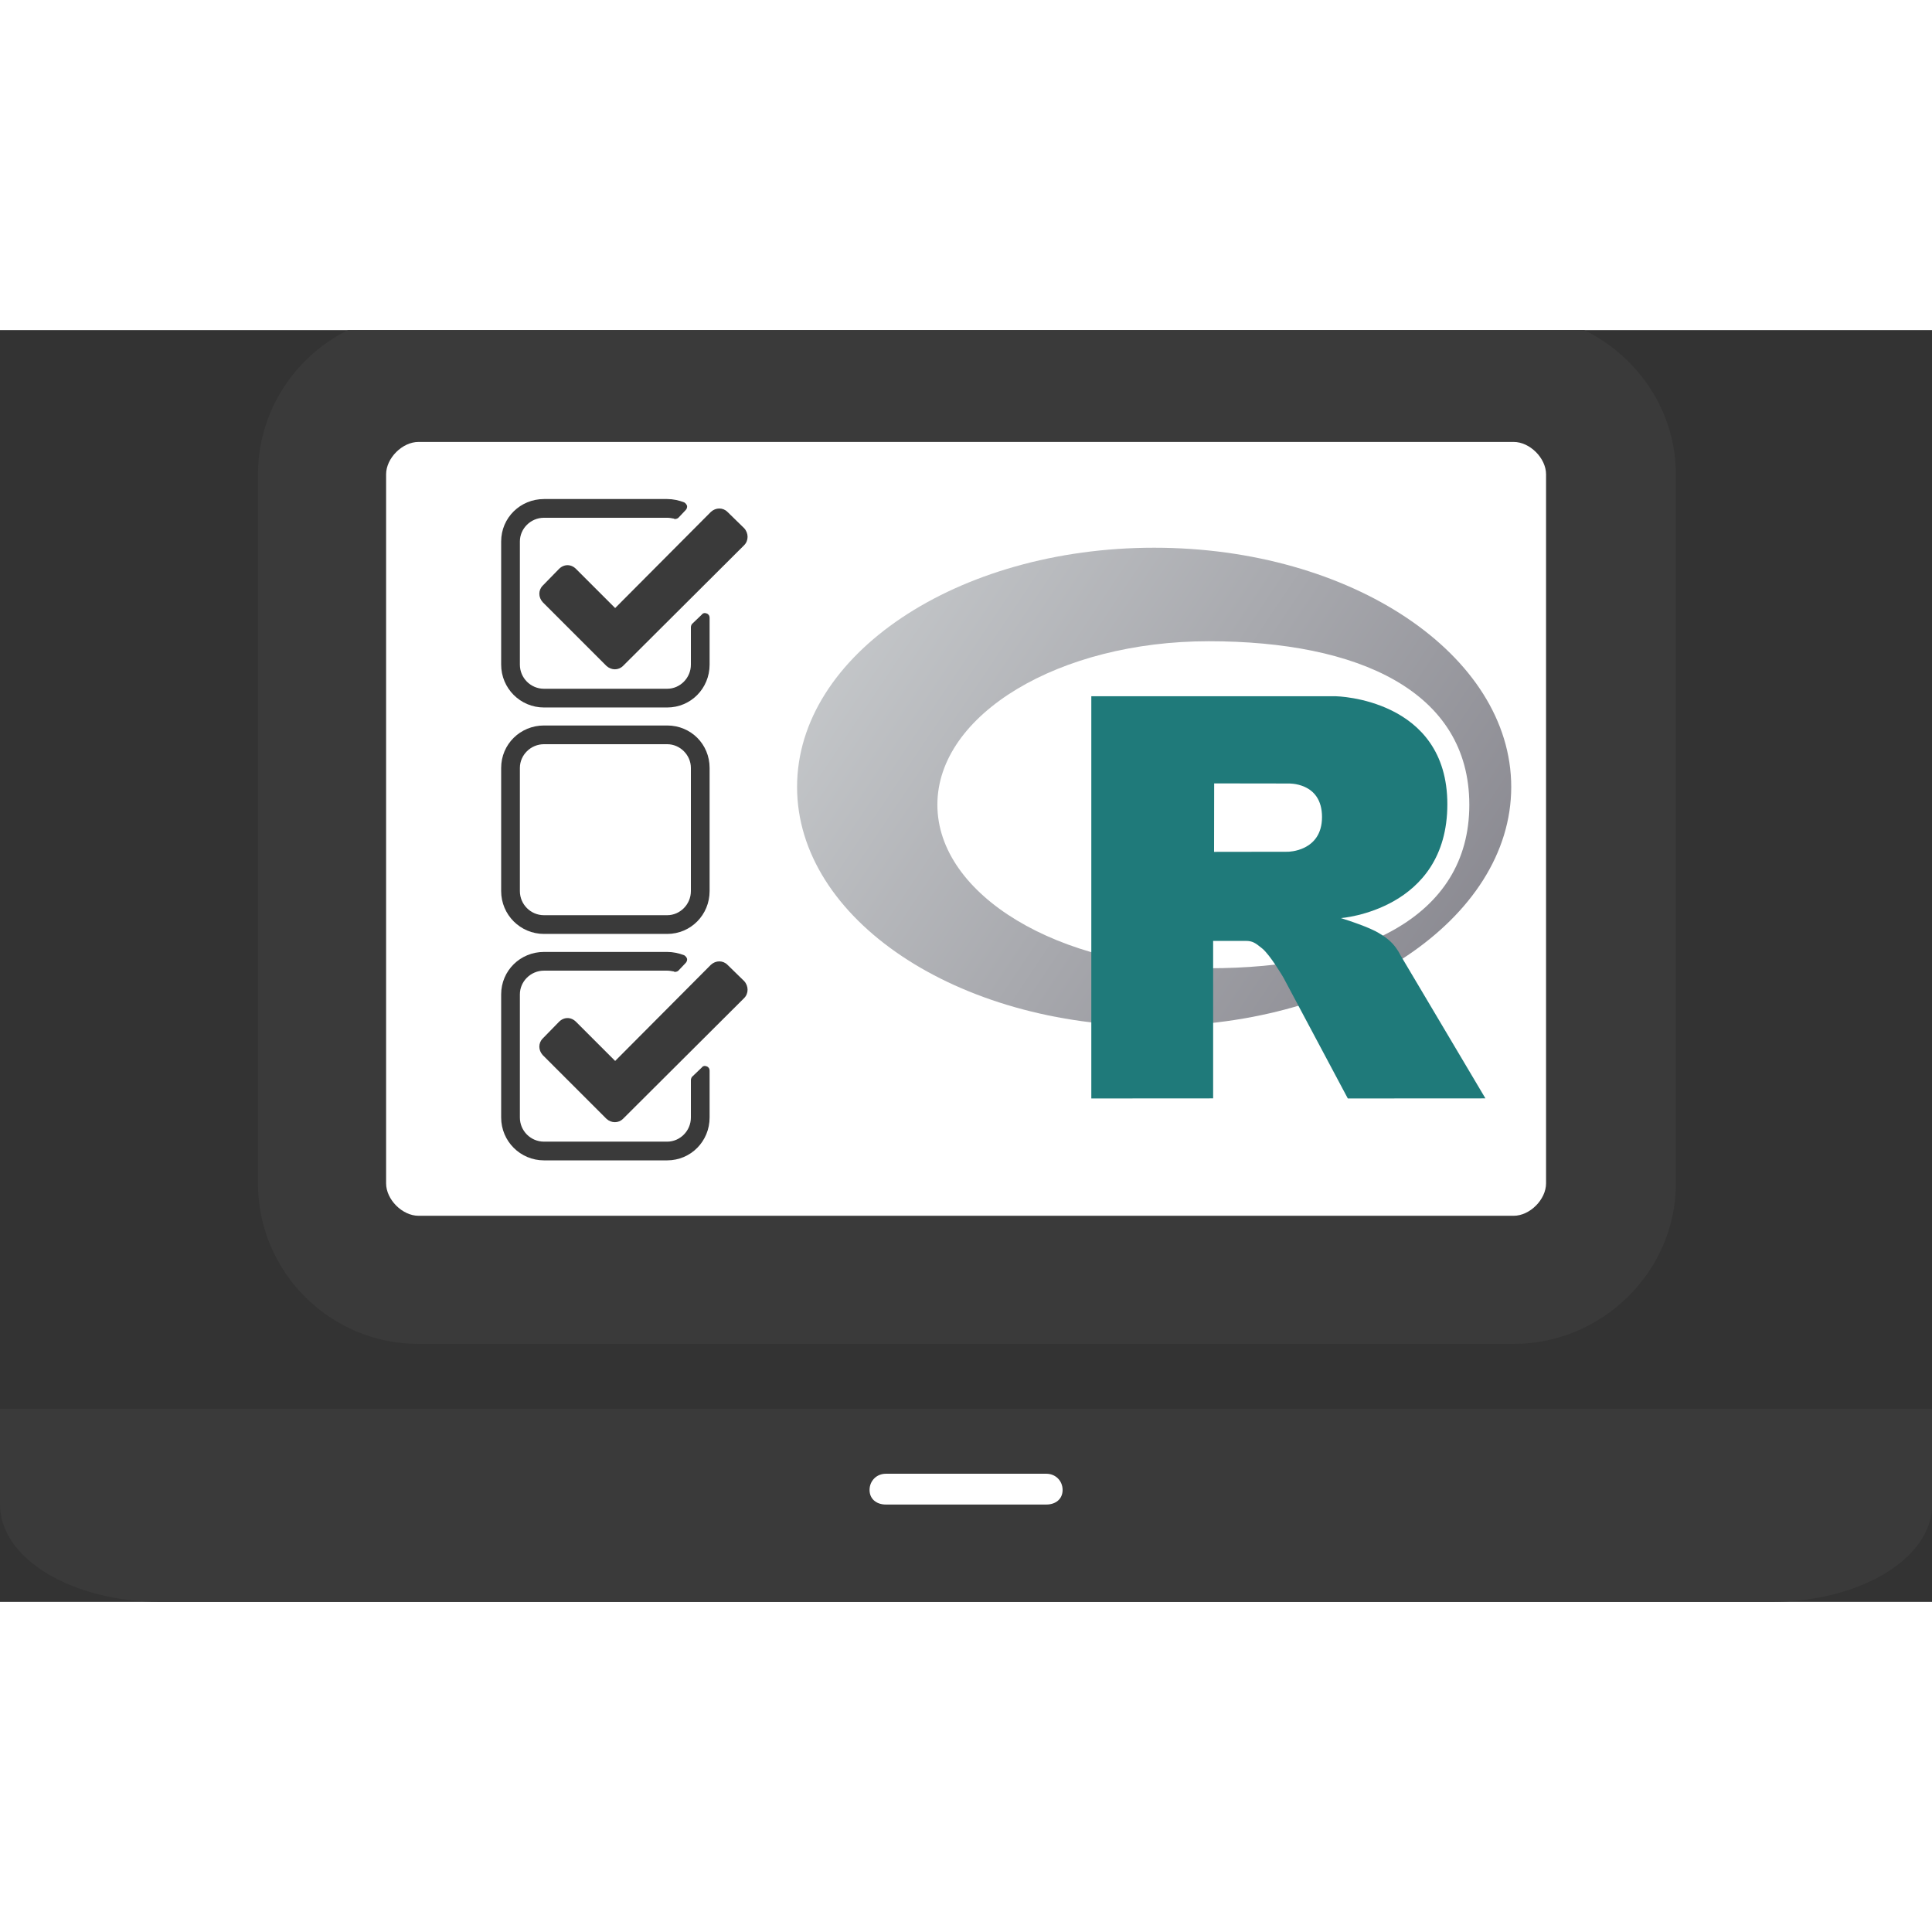 <?xml version="1.0" encoding="UTF-8" standalone="no"?>
<svg
   xmlns:dc="http://purl.org/dc/elements/1.1/"
   xmlns:cc="http://creativecommons.org/ns#"
   xmlns:rdf="http://www.w3.org/1999/02/22-rdf-syntax-ns#"
   xmlns:svg="http://www.w3.org/2000/svg"
   xmlns="http://www.w3.org/2000/svg"
   xmlns:xlink="http://www.w3.org/1999/xlink"
   xmlns:sodipodi="http://sodipodi.sourceforge.net/DTD/sodipodi-0.dtd"
   xmlns:inkscape="http://www.inkscape.org/namespaces/inkscape"
   width="72.556pt"
   height="72.556pt"
   viewBox="0 0 72.556 47.761"
   version="1.1"
   id="svg331"
   sodipodi:docname="icon.svg"
   inkscape:version="0.92.1 r15371">
  <rect x="0" y="0" width="72.556" height="47.761" fill="#333333" stroke="none"/>
  <sodipodi:namedview
     pagecolor="#ffffff"
     bordercolor="#666666"
     borderopacity="1"
     objecttolerance="10"
     gridtolerance="10"
     guidetolerance="10"
     inkscape:pageopacity="0"
     inkscape:pageshadow="2"
     inkscape:window-width="1495"
     inkscape:window-height="853"
     id="namedview333"
     showgrid="false"
     inkscape:zoom="6.8999339"
     inkscape:cx="49.190508"
     inkscape:cy="48.370667"
     inkscape:window-x="0"
     inkscape:window-y="27"
     inkscape:window-maximized="0"
     inkscape:current-layer="surface1" />
  <defs
     id="defs308">
    <g
       id="g17">
      <symbol
         overflow="visible"
         id="glyph0-0">
        <path
           style="stroke:none;"
           d="M 8.469 -4.203 L 8.469 -53.859 L 25.406 -53.859 L 25.406 -4.203 Z M 4.203 0 L 29.672 0 L 29.672 -58.062 L 4.203 -58.062 Z M 4.203 0 "
           id="path2" />
      </symbol>
      <symbol
         overflow="visible"
         id="glyph0-1">
        <path
           style="stroke:none;"
           d="M 15.719 -9.688 L 56.844 -9.688 C 60.156 -9.688 62.938 -12.391 62.938 -15.719 L 62.938 -42.344 C 62.938 -45.656 60.156 -48.375 56.844 -48.375 L 15.719 -48.375 C 12.391 -48.375 9.688 -45.656 9.688 -42.344 L 9.688 -15.719 C 9.688 -12.391 12.391 -9.688 15.719 -9.688 Z M 14.5 -42.344 C 14.5 -42.953 15.109 -43.562 15.719 -43.562 L 56.844 -43.562 C 57.453 -43.562 58.062 -42.953 58.062 -42.344 L 58.062 -15.719 C 58.062 -15.109 57.453 -14.5 56.844 -14.5 L 15.719 -14.5 C 15.109 -14.5 14.5 -15.109 14.5 -15.719 Z M 66.531 -7.25 L 0 -7.25 L 0 -3.656 C 0 -1.625 2.703 0 6.031 0 L 66.531 0 C 69.844 0 72.562 -1.625 72.562 -3.656 L 72.562 -7.25 Z M 39.297 -3.656 L 33.266 -3.656 C 32.922 -3.656 32.656 -3.859 32.656 -4.203 C 32.656 -4.547 32.922 -4.812 33.266 -4.812 L 39.297 -4.812 C 39.641 -4.812 39.906 -4.547 39.906 -4.203 C 39.906 -3.859 39.641 -3.656 39.297 -3.656 Z M 39.297 -3.656 "
           id="path5" />
      </symbol>
      <symbol
         overflow="visible"
         id="glyph1-0">
        <path
           style="stroke:none;"
           d="M 1.25 -0.625 L 1.25 -7.922 L 3.734 -7.922 L 3.734 -0.625 Z M 0.625 0 L 4.359 0 L 4.359 -8.547 L 0.625 -8.547 Z M 0.625 0 "
           id="path8" />
      </symbol>
      <symbol
         overflow="visible"
         id="glyph1-1">
        <path
           style="stroke:none;"
           d="M 7.828 -3.375 C 7.828 -3.438 7.797 -3.5 7.719 -3.531 C 7.703 -3.531 7.672 -3.547 7.656 -3.547 C 7.609 -3.547 7.562 -3.531 7.531 -3.484 L 7.172 -3.141 C 7.141 -3.109 7.125 -3.047 7.125 -3.016 L 7.125 -1.609 C 7.125 -1.109 6.719 -0.703 6.234 -0.703 L 1.609 -0.703 C 1.109 -0.703 0.703 -1.109 0.703 -1.609 L 0.703 -6.234 C 0.703 -6.719 1.109 -7.125 1.609 -7.125 L 6.234 -7.125 C 6.312 -7.125 6.406 -7.109 6.484 -7.094 C 6.5 -7.078 6.516 -7.078 6.531 -7.078 C 6.562 -7.078 6.625 -7.094 6.656 -7.125 L 6.922 -7.406 C 6.969 -7.453 6.984 -7.5 6.984 -7.562 C 6.969 -7.625 6.922 -7.672 6.875 -7.703 C 6.672 -7.781 6.453 -7.828 6.234 -7.828 L 1.609 -7.828 C 0.719 -7.828 0 -7.125 0 -6.234 L 0 -1.609 C 0 -0.719 0.719 0 1.609 0 L 6.234 0 C 7.125 0 7.828 -0.719 7.828 -1.609 Z M 9.125 -6.094 C 9.297 -6.266 9.297 -6.547 9.125 -6.734 L 8.5 -7.344 C 8.328 -7.516 8.062 -7.516 7.875 -7.344 L 4.281 -3.734 L 2.812 -5.203 C 2.625 -5.391 2.359 -5.391 2.172 -5.203 L 1.562 -4.578 C 1.391 -4.406 1.391 -4.141 1.562 -3.953 L 3.953 -1.562 C 4.141 -1.391 4.406 -1.391 4.578 -1.562 Z M 9.125 -6.094 "
           id="path11" />
      </symbol>
      <symbol
         overflow="visible"
         id="glyph1-2">
        <path
           style="stroke:none;"
           d="M 6.234 -7.125 C 6.719 -7.125 7.125 -6.719 7.125 -6.234 L 7.125 -1.609 C 7.125 -1.109 6.719 -0.703 6.234 -0.703 L 1.609 -0.703 C 1.109 -0.703 0.703 -1.109 0.703 -1.609 L 0.703 -6.234 C 0.703 -6.719 1.109 -7.125 1.609 -7.125 Z M 7.828 -6.234 C 7.828 -7.125 7.125 -7.828 6.234 -7.828 L 1.609 -7.828 C 0.719 -7.828 0 -7.125 0 -6.234 L 0 -1.609 C 0 -0.719 0.719 0 1.609 0 L 6.234 0 C 7.125 0 7.828 -0.719 7.828 -1.609 Z M 7.828 -6.234 "
           id="path14" />
      </symbol>
    </g>
    <clipPath
       id="clip1">
      <path
         d="M 0 0 L 72.555 0 L 72.555 47.762 L 0 47.762 Z M 0 0 "
         id="path19" />
    </clipPath>
    <clipPath
       id="clip3">
      <path
         d="M 0.898 0.062 L 27.828 0.062 L 27.828 19 L 0.898 19 Z M 0.898 0.062 "
         id="path22" />
    </clipPath>
    <clipPath
       id="clip4">
      <path
         d="M 14.344 18.137 C 6.938 18.137 0.934 14.113 0.934 9.156 C 0.934 4.195 6.938 0.172 14.344 0.172 C 21.75 0.172 27.754 4.195 27.754 9.156 C 27.754 14.113 21.75 18.137 14.344 18.137 Z M 16.395 3.684 C 10.766 3.684 6.203 6.434 6.203 9.824 C 6.203 13.215 10.766 15.965 16.395 15.965 C 22.023 15.965 26.18 14.086 26.18 9.824 C 26.18 5.566 22.023 3.684 16.395 3.684 Z M 16.395 3.684 "
         id="path25" />
    </clipPath>
    <linearGradient
       id="linear0"
       gradientUnits="userSpaceOnUse"
       x1="0.906"
       y1="3"
       x2="722"
       y2="485.937"
       gradientTransform="matrix(0.037,0,0,0.037,0.9,0.062)">
      <stop
         offset="0"
         style="stop-color:rgb(79.607%,80.783%,81.567%);stop-opacity:1;"
         id="stop28" />
      <stop
         offset="0.008"
         style="stop-color:rgb(79.498%,80.669%,81.462%);stop-opacity:1;"
         id="stop30" />
      <stop
         offset="0.016"
         style="stop-color:rgb(79.28%,80.438%,81.25%);stop-opacity:1;"
         id="stop32" />
      <stop
         offset="0.023"
         style="stop-color:rgb(79.063%,80.209%,81.039%);stop-opacity:1;"
         id="stop34" />
      <stop
         offset="0.031"
         style="stop-color:rgb(78.845%,79.979%,80.827%);stop-opacity:1;"
         id="stop36" />
      <stop
         offset="0.039"
         style="stop-color:rgb(78.627%,79.749%,80.617%);stop-opacity:1;"
         id="stop38" />
      <stop
         offset="0.047"
         style="stop-color:rgb(78.41%,79.52%,80.405%);stop-opacity:1;"
         id="stop40" />
      <stop
         offset="0.055"
         style="stop-color:rgb(78.192%,79.289%,80.193%);stop-opacity:1;"
         id="stop42" />
      <stop
         offset="0.062"
         style="stop-color:rgb(77.975%,79.06%,79.982%);stop-opacity:1;"
         id="stop44" />
      <stop
         offset="0.07"
         style="stop-color:rgb(77.757%,78.83%,79.77%);stop-opacity:1;"
         id="stop46" />
      <stop
         offset="0.078"
         style="stop-color:rgb(77.541%,78.6%,79.559%);stop-opacity:1;"
         id="stop48" />
      <stop
         offset="0.086"
         style="stop-color:rgb(77.322%,78.371%,79.347%);stop-opacity:1;"
         id="stop50" />
      <stop
         offset="0.094"
         style="stop-color:rgb(77.106%,78.14%,79.137%);stop-opacity:1;"
         id="stop52" />
      <stop
         offset="0.102"
         style="stop-color:rgb(76.888%,77.911%,78.925%);stop-opacity:1;"
         id="stop54" />
      <stop
         offset="0.109"
         style="stop-color:rgb(76.669%,77.681%,78.714%);stop-opacity:1;"
         id="stop56" />
      <stop
         offset="0.117"
         style="stop-color:rgb(76.453%,77.451%,78.502%);stop-opacity:1;"
         id="stop58" />
      <stop
         offset="0.125"
         style="stop-color:rgb(76.234%,77.222%,78.291%);stop-opacity:1;"
         id="stop60" />
      <stop
         offset="0.133"
         style="stop-color:rgb(76.018%,76.991%,78.079%);stop-opacity:1;"
         id="stop62" />
      <stop
         offset="0.141"
         style="stop-color:rgb(75.8%,76.762%,77.869%);stop-opacity:1;"
         id="stop64" />
      <stop
         offset="0.148"
         style="stop-color:rgb(75.583%,76.532%,77.657%);stop-opacity:1;"
         id="stop66" />
      <stop
         offset="0.156"
         style="stop-color:rgb(75.365%,76.303%,77.444%);stop-opacity:1;"
         id="stop68" />
      <stop
         offset="0.164"
         style="stop-color:rgb(75.148%,76.073%,77.234%);stop-opacity:1;"
         id="stop70" />
      <stop
         offset="0.172"
         style="stop-color:rgb(74.93%,75.842%,77.022%);stop-opacity:1;"
         id="stop72" />
      <stop
         offset="0.18"
         style="stop-color:rgb(74.712%,75.613%,76.811%);stop-opacity:1;"
         id="stop74" />
      <stop
         offset="0.188"
         style="stop-color:rgb(74.495%,75.383%,76.599%);stop-opacity:1;"
         id="stop76" />
      <stop
         offset="0.195"
         style="stop-color:rgb(74.277%,75.154%,76.389%);stop-opacity:1;"
         id="stop78" />
      <stop
         offset="0.203"
         style="stop-color:rgb(74.06%,74.924%,76.176%);stop-opacity:1;"
         id="stop80" />
      <stop
         offset="0.211"
         style="stop-color:rgb(73.842%,74.693%,75.966%);stop-opacity:1;"
         id="stop82" />
      <stop
         offset="0.219"
         style="stop-color:rgb(73.625%,74.464%,75.754%);stop-opacity:1;"
         id="stop84" />
      <stop
         offset="0.227"
         style="stop-color:rgb(73.407%,74.234%,75.543%);stop-opacity:1;"
         id="stop86" />
      <stop
         offset="0.234"
         style="stop-color:rgb(73.19%,74.005%,75.331%);stop-opacity:1;"
         id="stop88" />
      <stop
         offset="0.242"
         style="stop-color:rgb(72.972%,73.775%,75.121%);stop-opacity:1;"
         id="stop90" />
      <stop
         offset="0.25"
         style="stop-color:rgb(72.754%,73.544%,74.908%);stop-opacity:1;"
         id="stop92" />
      <stop
         offset="0.258"
         style="stop-color:rgb(72.537%,73.315%,74.696%);stop-opacity:1;"
         id="stop94" />
      <stop
         offset="0.266"
         style="stop-color:rgb(72.319%,73.085%,74.486%);stop-opacity:1;"
         id="stop96" />
      <stop
         offset="0.273"
         style="stop-color:rgb(72.102%,72.856%,74.274%);stop-opacity:1;"
         id="stop98" />
      <stop
         offset="0.281"
         style="stop-color:rgb(71.884%,72.626%,74.063%);stop-opacity:1;"
         id="stop100" />
      <stop
         offset="0.289"
         style="stop-color:rgb(71.667%,72.397%,73.851%);stop-opacity:1;"
         id="stop102" />
      <stop
         offset="0.297"
         style="stop-color:rgb(71.449%,72.166%,73.64%);stop-opacity:1;"
         id="stop104" />
      <stop
         offset="0.305"
         style="stop-color:rgb(71.233%,71.936%,73.428%);stop-opacity:1;"
         id="stop106" />
      <stop
         offset="0.31"
         style="stop-color:rgb(71.014%,71.707%,73.218%);stop-opacity:1;"
         id="stop108" />
      <stop
         offset="0.312"
         style="stop-color:rgb(70.906%,71.593%,73.112%);stop-opacity:1;"
         id="stop110" />
      <stop
         offset="0.32"
         style="stop-color:rgb(70.796%,71.477%,73.006%);stop-opacity:1;"
         id="stop112" />
      <stop
         offset="0.328"
         style="stop-color:rgb(70.58%,71.248%,72.795%);stop-opacity:1;"
         id="stop114" />
      <stop
         offset="0.336"
         style="stop-color:rgb(70.361%,71.017%,72.583%);stop-opacity:1;"
         id="stop116" />
      <stop
         offset="0.344"
         style="stop-color:rgb(70.145%,70.787%,72.371%);stop-opacity:1;"
         id="stop118" />
      <stop
         offset="0.352"
         style="stop-color:rgb(69.926%,70.558%,72.16%);stop-opacity:1;"
         id="stop120" />
      <stop
         offset="0.359"
         style="stop-color:rgb(69.71%,70.328%,71.948%);stop-opacity:1;"
         id="stop122" />
      <stop
         offset="0.367"
         style="stop-color:rgb(69.492%,70.099%,71.738%);stop-opacity:1;"
         id="stop124" />
      <stop
         offset="0.375"
         style="stop-color:rgb(69.275%,69.868%,71.526%);stop-opacity:1;"
         id="stop126" />
      <stop
         offset="0.383"
         style="stop-color:rgb(69.057%,69.638%,71.315%);stop-opacity:1;"
         id="stop128" />
      <stop
         offset="0.391"
         style="stop-color:rgb(68.839%,69.409%,71.103%);stop-opacity:1;"
         id="stop130" />
      <stop
         offset="0.398"
         style="stop-color:rgb(68.622%,69.179%,70.892%);stop-opacity:1;"
         id="stop132" />
      <stop
         offset="0.406"
         style="stop-color:rgb(68.404%,68.95%,70.68%);stop-opacity:1;"
         id="stop134" />
      <stop
         offset="0.414"
         style="stop-color:rgb(68.187%,68.719%,70.47%);stop-opacity:1;"
         id="stop136" />
      <stop
         offset="0.422"
         style="stop-color:rgb(67.969%,68.491%,70.258%);stop-opacity:1;"
         id="stop138" />
      <stop
         offset="0.43"
         style="stop-color:rgb(67.752%,68.26%,70.047%);stop-opacity:1;"
         id="stop140" />
      <stop
         offset="0.438"
         style="stop-color:rgb(67.534%,68.03%,69.835%);stop-opacity:1;"
         id="stop142" />
      <stop
         offset="0.445"
         style="stop-color:rgb(67.317%,67.801%,69.623%);stop-opacity:1;"
         id="stop144" />
      <stop
         offset="0.453"
         style="stop-color:rgb(67.099%,67.57%,69.412%);stop-opacity:1;"
         id="stop146" />
      <stop
         offset="0.461"
         style="stop-color:rgb(66.881%,67.342%,69.2%);stop-opacity:1;"
         id="stop148" />
      <stop
         offset="0.469"
         style="stop-color:rgb(66.664%,67.111%,68.99%);stop-opacity:1;"
         id="stop150" />
      <stop
         offset="0.477"
         style="stop-color:rgb(66.446%,66.881%,68.777%);stop-opacity:1;"
         id="stop152" />
      <stop
         offset="0.484"
         style="stop-color:rgb(66.229%,66.652%,68.567%);stop-opacity:1;"
         id="stop154" />
      <stop
         offset="0.492"
         style="stop-color:rgb(66.011%,66.422%,68.355%);stop-opacity:1;"
         id="stop156" />
      <stop
         offset="0.5"
         style="stop-color:rgb(65.794%,66.193%,68.144%);stop-opacity:1;"
         id="stop158" />
      <stop
         offset="0.508"
         style="stop-color:rgb(65.576%,65.962%,67.932%);stop-opacity:1;"
         id="stop160" />
      <stop
         offset="0.516"
         style="stop-color:rgb(65.359%,65.732%,67.722%);stop-opacity:1;"
         id="stop162" />
      <stop
         offset="0.523"
         style="stop-color:rgb(65.141%,65.503%,67.509%);stop-opacity:1;"
         id="stop164" />
      <stop
         offset="0.531"
         style="stop-color:rgb(64.923%,65.273%,67.297%);stop-opacity:1;"
         id="stop166" />
      <stop
         offset="0.539"
         style="stop-color:rgb(64.706%,65.044%,67.087%);stop-opacity:1;"
         id="stop168" />
      <stop
         offset="0.547"
         style="stop-color:rgb(64.488%,64.813%,66.875%);stop-opacity:1;"
         id="stop170" />
      <stop
         offset="0.555"
         style="stop-color:rgb(64.272%,64.584%,66.664%);stop-opacity:1;"
         id="stop172" />
      <stop
         offset="0.562"
         style="stop-color:rgb(64.053%,64.354%,66.452%);stop-opacity:1;"
         id="stop174" />
      <stop
         offset="0.57"
         style="stop-color:rgb(63.837%,64.124%,66.241%);stop-opacity:1;"
         id="stop176" />
      <stop
         offset="0.578"
         style="stop-color:rgb(63.618%,63.895%,66.029%);stop-opacity:1;"
         id="stop178" />
      <stop
         offset="0.586"
         style="stop-color:rgb(63.402%,63.664%,65.819%);stop-opacity:1;"
         id="stop180" />
      <stop
         offset="0.594"
         style="stop-color:rgb(63.184%,63.435%,65.607%);stop-opacity:1;"
         id="stop182" />
      <stop
         offset="0.602"
         style="stop-color:rgb(62.965%,63.205%,65.396%);stop-opacity:1;"
         id="stop184" />
      <stop
         offset="0.609"
         style="stop-color:rgb(62.749%,62.975%,65.184%);stop-opacity:1;"
         id="stop186" />
      <stop
         offset="0.617"
         style="stop-color:rgb(62.531%,62.746%,64.973%);stop-opacity:1;"
         id="stop188" />
      <stop
         offset="0.625"
         style="stop-color:rgb(62.314%,62.515%,64.761%);stop-opacity:1;"
         id="stop190" />
      <stop
         offset="0.633"
         style="stop-color:rgb(62.096%,62.286%,64.549%);stop-opacity:1;"
         id="stop192" />
      <stop
         offset="0.641"
         style="stop-color:rgb(61.879%,62.056%,64.339%);stop-opacity:1;"
         id="stop194" />
      <stop
         offset="0.648"
         style="stop-color:rgb(61.661%,61.826%,64.127%);stop-opacity:1;"
         id="stop196" />
      <stop
         offset="0.656"
         style="stop-color:rgb(61.444%,61.597%,63.916%);stop-opacity:1;"
         id="stop198" />
      <stop
         offset="0.664"
         style="stop-color:rgb(61.226%,61.366%,63.704%);stop-opacity:1;"
         id="stop200" />
      <stop
         offset="0.672"
         style="stop-color:rgb(61.008%,61.137%,63.493%);stop-opacity:1;"
         id="stop202" />
      <stop
         offset="0.68"
         style="stop-color:rgb(60.791%,60.907%,63.281%);stop-opacity:1;"
         id="stop204" />
      <stop
         offset="0.688"
         style="stop-color:rgb(60.573%,60.678%,63.071%);stop-opacity:1;"
         id="stop206" />
      <stop
         offset="0.69"
         style="stop-color:rgb(60.356%,60.448%,62.859%);stop-opacity:1;"
         id="stop208" />
      <stop
         offset="0.695"
         style="stop-color:rgb(60.248%,60.333%,62.753%);stop-opacity:1;"
         id="stop210" />
      <stop
         offset="0.703"
         style="stop-color:rgb(60.138%,60.217%,62.648%);stop-opacity:1;"
         id="stop212" />
      <stop
         offset="0.711"
         style="stop-color:rgb(59.921%,59.988%,62.436%);stop-opacity:1;"
         id="stop214" />
      <stop
         offset="0.719"
         style="stop-color:rgb(59.703%,59.758%,62.225%);stop-opacity:1;"
         id="stop216" />
      <stop
         offset="0.727"
         style="stop-color:rgb(59.485%,59.529%,62.013%);stop-opacity:1;"
         id="stop218" />
      <stop
         offset="0.734"
         style="stop-color:rgb(59.268%,59.299%,61.801%);stop-opacity:1;"
         id="stop220" />
      <stop
         offset="0.742"
         style="stop-color:rgb(59.05%,59.068%,61.591%);stop-opacity:1;"
         id="stop222" />
      <stop
         offset="0.75"
         style="stop-color:rgb(58.833%,58.839%,61.378%);stop-opacity:1;"
         id="stop224" />
      <stop
         offset="0.758"
         style="stop-color:rgb(58.615%,58.609%,61.168%);stop-opacity:1;"
         id="stop226" />
      <stop
         offset="0.766"
         style="stop-color:rgb(58.398%,58.38%,60.956%);stop-opacity:1;"
         id="stop228" />
      <stop
         offset="0.773"
         style="stop-color:rgb(58.18%,58.15%,60.745%);stop-opacity:1;"
         id="stop230" />
      <stop
         offset="0.781"
         style="stop-color:rgb(57.964%,57.921%,60.533%);stop-opacity:1;"
         id="stop232" />
      <stop
         offset="0.789"
         style="stop-color:rgb(57.745%,57.69%,60.323%);stop-opacity:1;"
         id="stop234" />
      <stop
         offset="0.797"
         style="stop-color:rgb(57.527%,57.46%,60.11%);stop-opacity:1;"
         id="stop236" />
      <stop
         offset="0.805"
         style="stop-color:rgb(57.31%,57.231%,59.9%);stop-opacity:1;"
         id="stop238" />
      <stop
         offset="0.812"
         style="stop-color:rgb(57.092%,57.001%,59.688%);stop-opacity:1;"
         id="stop240" />
      <stop
         offset="0.82"
         style="stop-color:rgb(56.876%,56.772%,59.476%);stop-opacity:1;"
         id="stop242" />
      <stop
         offset="0.828"
         style="stop-color:rgb(56.657%,56.541%,59.265%);stop-opacity:1;"
         id="stop244" />
      <stop
         offset="0.836"
         style="stop-color:rgb(56.441%,56.311%,59.053%);stop-opacity:1;"
         id="stop246" />
      <stop
         offset="0.844"
         style="stop-color:rgb(56.223%,56.082%,58.842%);stop-opacity:1;"
         id="stop248" />
      <stop
         offset="0.852"
         style="stop-color:rgb(56.006%,55.852%,58.63%);stop-opacity:1;"
         id="stop250" />
      <stop
         offset="0.859"
         style="stop-color:rgb(55.788%,55.623%,58.42%);stop-opacity:1;"
         id="stop252" />
      <stop
         offset="0.867"
         style="stop-color:rgb(55.569%,55.392%,58.208%);stop-opacity:1;"
         id="stop254" />
      <stop
         offset="0.875"
         style="stop-color:rgb(55.353%,55.162%,57.997%);stop-opacity:1;"
         id="stop256" />
      <stop
         offset="0.883"
         style="stop-color:rgb(55.135%,54.933%,57.785%);stop-opacity:1;"
         id="stop258" />
      <stop
         offset="0.891"
         style="stop-color:rgb(54.918%,54.703%,57.574%);stop-opacity:1;"
         id="stop260" />
      <stop
         offset="0.898"
         style="stop-color:rgb(54.7%,54.474%,57.362%);stop-opacity:1;"
         id="stop262" />
      <stop
         offset="0.906"
         style="stop-color:rgb(54.483%,54.243%,57.152%);stop-opacity:1;"
         id="stop264" />
      <stop
         offset="0.914"
         style="stop-color:rgb(54.265%,54.015%,56.94%);stop-opacity:1;"
         id="stop266" />
      <stop
         offset="0.922"
         style="stop-color:rgb(54.048%,53.784%,56.728%);stop-opacity:1;"
         id="stop268" />
      <stop
         offset="0.93"
         style="stop-color:rgb(53.83%,53.554%,56.517%);stop-opacity:1;"
         id="stop270" />
      <stop
         offset="0.938"
         style="stop-color:rgb(53.612%,53.325%,56.305%);stop-opacity:1;"
         id="stop272" />
      <stop
         offset="0.945"
         style="stop-color:rgb(53.395%,53.094%,56.094%);stop-opacity:1;"
         id="stop274" />
      <stop
         offset="0.953"
         style="stop-color:rgb(53.177%,52.866%,55.882%);stop-opacity:1;"
         id="stop276" />
      <stop
         offset="0.961"
         style="stop-color:rgb(52.96%,52.635%,55.672%);stop-opacity:1;"
         id="stop278" />
      <stop
         offset="0.969"
         style="stop-color:rgb(52.742%,52.405%,55.46%);stop-opacity:1;"
         id="stop280" />
      <stop
         offset="0.977"
         style="stop-color:rgb(52.525%,52.176%,55.249%);stop-opacity:1;"
         id="stop282" />
      <stop
         offset="0.984"
         style="stop-color:rgb(52.307%,51.945%,55.037%);stop-opacity:1;"
         id="stop284" />
      <stop
         offset="0.992"
         style="stop-color:rgb(52.09%,51.717%,54.826%);stop-opacity:1;"
         id="stop286" />
      <stop
         offset="1"
         style="stop-color:rgb(51.872%,51.486%,54.614%);stop-opacity:1;"
         id="stop288" />
    </linearGradient>
    <clipPath
       id="clip5">
      <path
         d="M 11 5 L 27 5 L 27 20.926 L 11 20.926 Z M 11 5 "
         id="path291" />
    </clipPath>
    <clipPath
       id="clip2">
      <rect
         width="28"
         height="21"
         id="rect294" />
    </clipPath>
    <g
       id="surface4"
       clip-path="url(#clip2)">
      <g
         clip-path="url(#clip3)"
         clip-rule="nonzero"
         id="g301">
        <g
           clip-path="url(#clip4)"
           clip-rule="evenodd"
           id="g299">
          <path
             style=" stroke:none;fill-rule:nonzero;fill:url(#linear0);"
             d="M 0.934 0.172 L 0.934 18.137 L 27.754 18.137 L 27.754 0.172 Z M 0.934 0.172 "
             id="path297" />
        </g>
      </g>
      <g
         clip-path="url(#clip5)"
         clip-rule="nonzero"
         id="g305">
        <path
           style=" stroke:none;fill-rule:nonzero;fill:rgb(12.157%,47.842%,47.842%);fill-opacity:1;"
           d="M 21.355 14.082 C 21.355 14.082 22.168 14.328 22.641 14.566 C 22.801 14.648 23.086 14.816 23.289 15.031 C 23.488 15.246 23.586 15.461 23.586 15.461 L 26.785 20.852 L 21.617 20.855 L 19.199 16.316 C 19.199 16.316 18.703 15.465 18.398 15.219 C 18.145 15.012 18.035 14.938 17.785 14.938 C 17.609 14.938 16.559 14.938 16.559 14.938 L 16.559 20.852 L 11.984 20.855 L 11.984 5.75 L 21.168 5.75 C 21.168 5.75 25.355 5.824 25.355 9.805 C 25.355 13.789 21.355 14.082 21.355 14.082 Z M 19.367 9.027 L 16.598 9.023 L 16.594 11.594 L 19.367 11.59 C 19.367 11.59 20.648 11.586 20.648 10.285 C 20.648 8.957 19.367 9.027 19.367 9.027 Z M 19.367 9.027 "
           id="path303" />
      </g>
    </g>
  </defs>
    <rect
       style="opacity:1;vector-effect:none;fill:#ffffff;fill-opacity:1"
       id="rect4812"
       width="47.935"
       height="32.283"
       x="12.283"
       y="3.093" />
    <rect
       style="opacity:1;vector-effect:none;fill:#ffffff;fill-opacity:1"
       id="rect4812"
       width="8"
       height="5"
       x="32"
       y="41.3" />
  <g
     id="surface1">
    <g
       clip-path="url(#clip1)"
       clip-rule="nonzero"
       id="g314">
      <g
         style="fill:rgb(23%,23%,23%);fill-opacity:1;"
         id="g312">
        <use
           xlink:href="#glyph0-1"
           x="0"
           y="47.761"
           id="use310" />
      </g>
    </g>
    <use
       xlink:href="#surface4"
       transform="matrix(1,0,0,1,29,8)"
       id="use316" />
    <g
       style="fill:rgb(23%,23%,23%);fill-opacity:1;"
       id="g320">
      <use
         xlink:href="#glyph1-1"
         x="18.821"
         y="14.172"
         id="use318" />
    </g>
    <g
       style="fill:rgb(23%,23%,23%);fill-opacity:1;"
       id="g324">
      <use
         xlink:href="#glyph1-2"
         x="18.821"
         y="22.676"
         id="use322" />
    </g>
    <g
       style="fill:rgb(23%,23%,23%);fill-opacity:1;"
       id="g328">
      <use
         xlink:href="#glyph1-1"
         x="18.821"
         y="31.18"
         id="use326" />
    </g>
  </g>
</svg>
